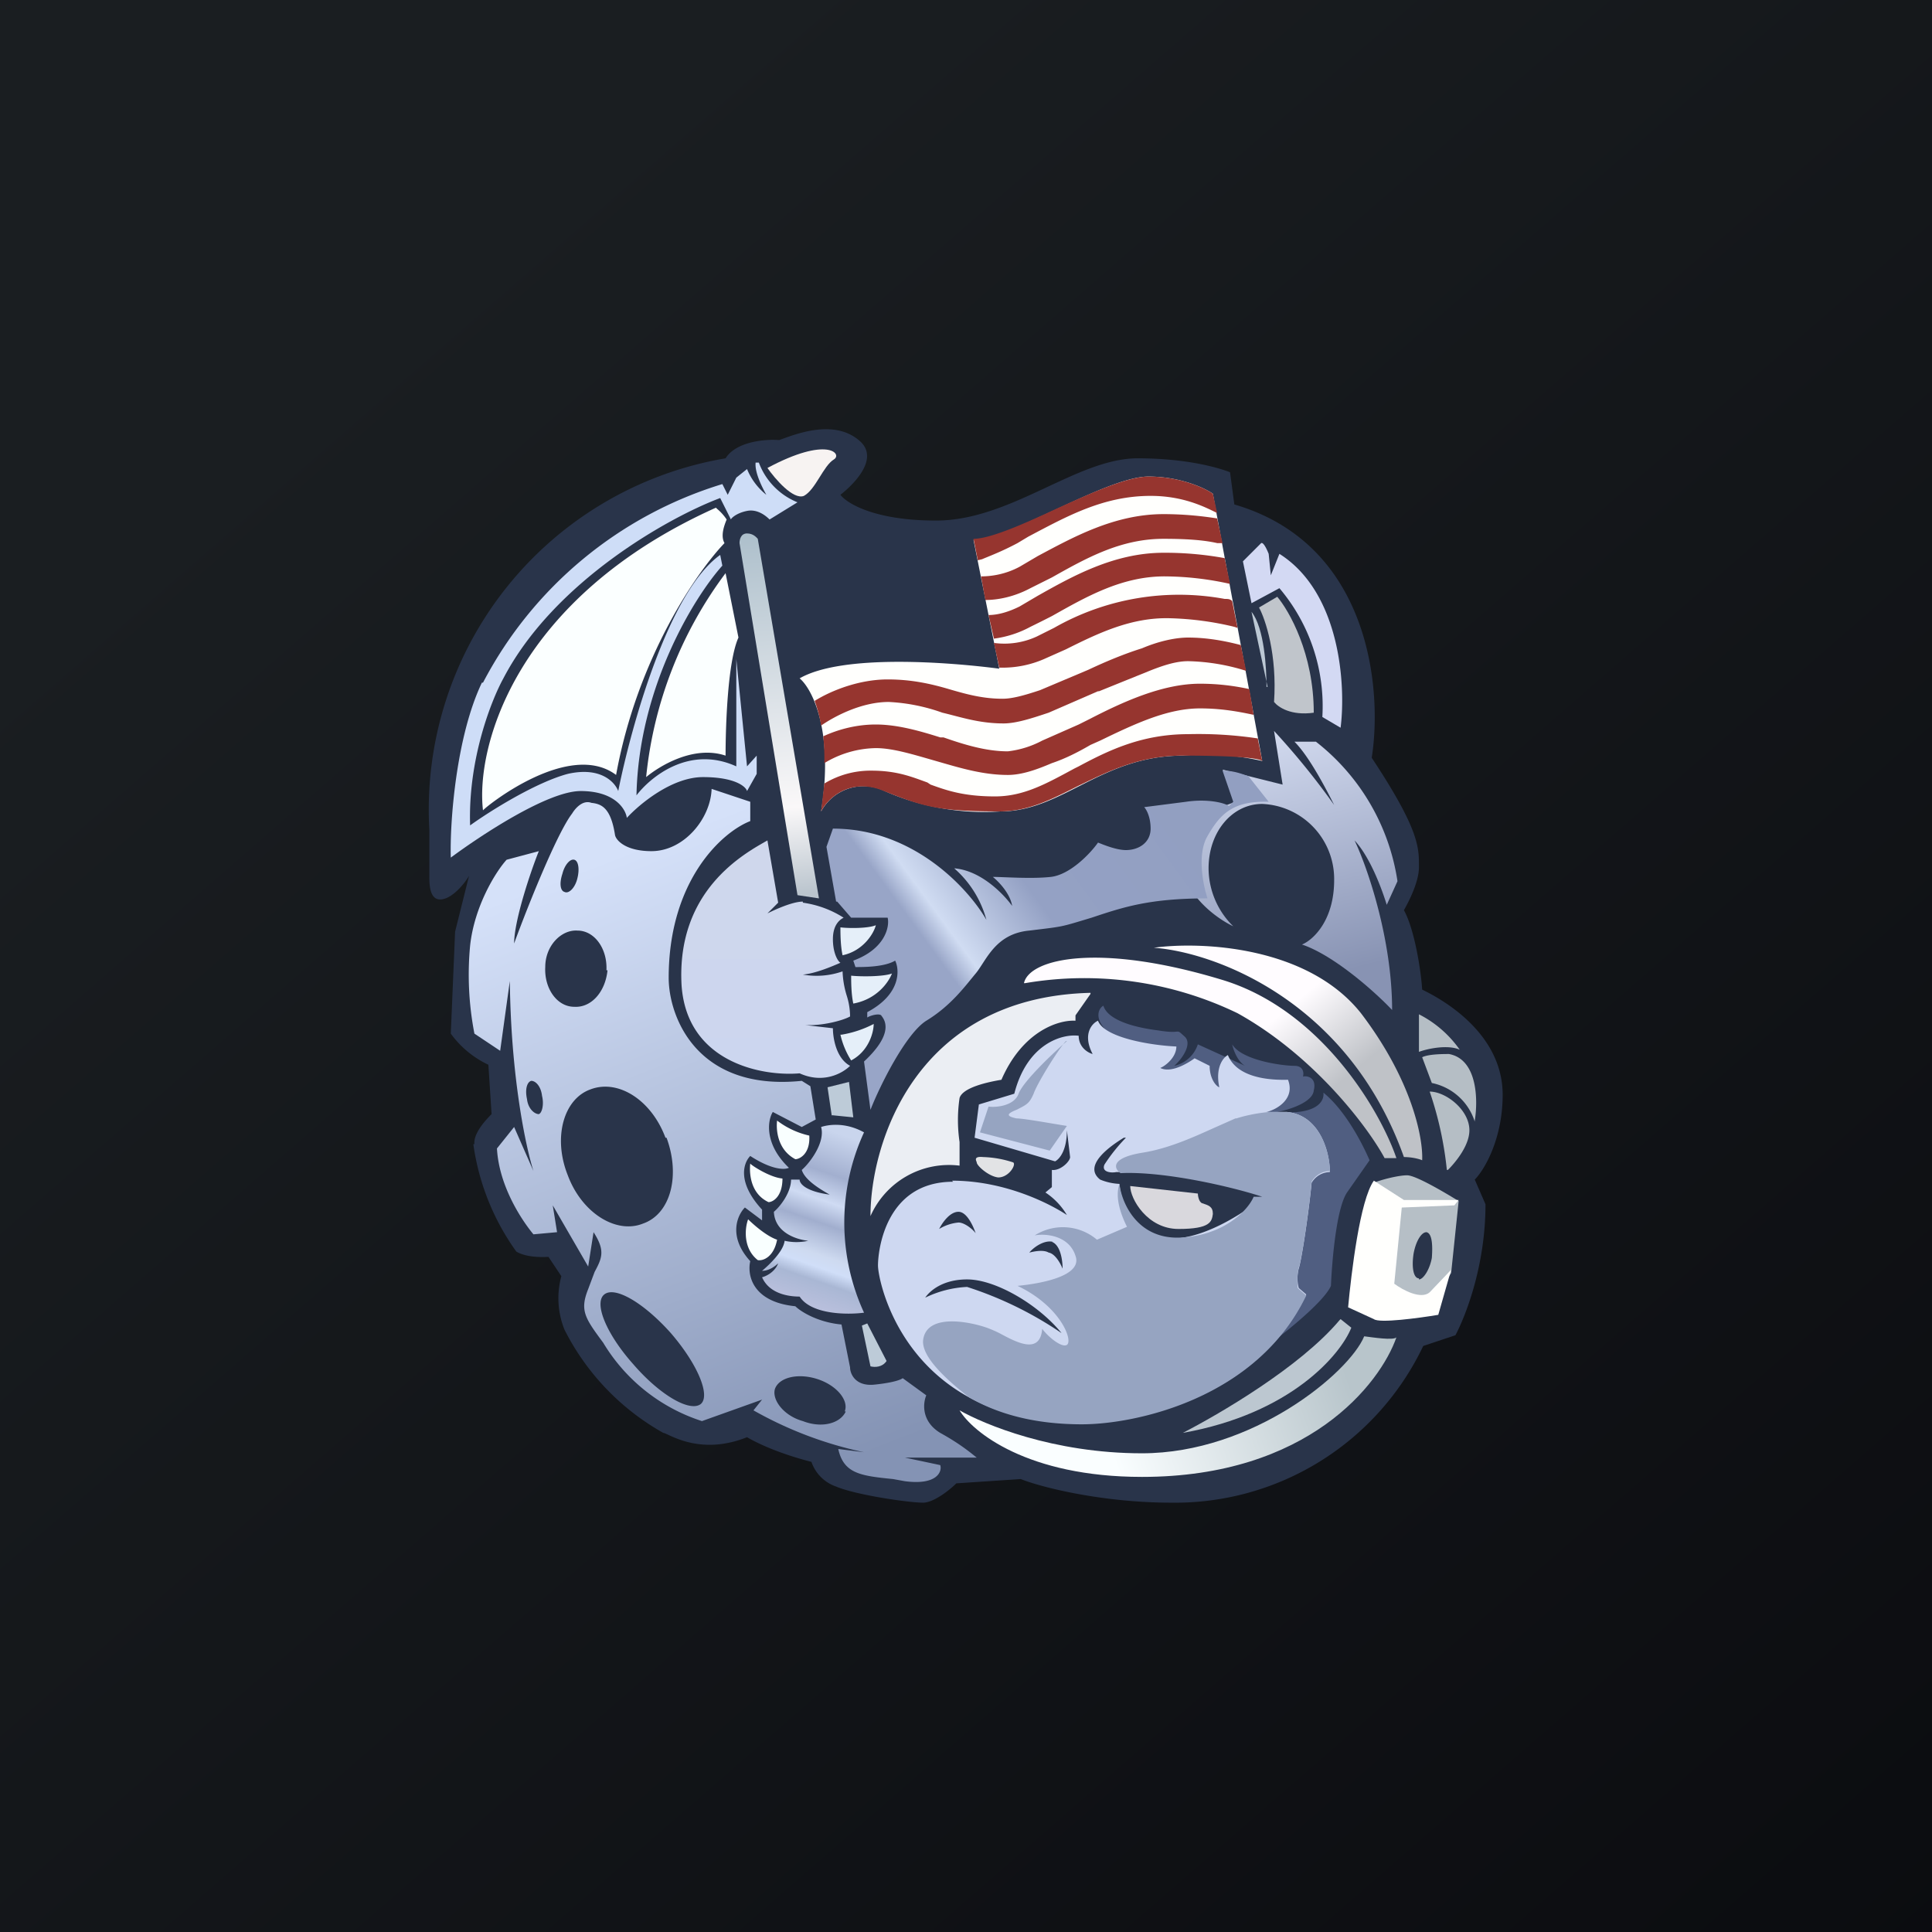 <!-- by TradingView --><svg width="18" height="18" viewBox="0 0 18 18" xmlns="http://www.w3.org/2000/svg"><rect x="0" y="0" width="18" height="18" fill="#808080" stroke="none"/><path fill="url(#aws1kpb4f)" d="M0 0h18v18H0z"/><path d="M4.42 10.66c-.01-.1.1-.22.16-.28l-.03-.46a.91.91 0 0 1-.35-.29l.04-.95.13-.52c-.04.07-.16.22-.27.22-.1 0-.1-.15-.1-.22v-.43a3.32 3.32 0 0 1 2.76-3.46c.1-.16.38-.18.5-.17.14-.05.5-.2.74 0 .2.16-.03.4-.17.51.06.08.32.24.89.24.7 0 1.31-.58 1.88-.58.46 0 .76.09.86.13l.04.3c1.27.37 1.38 1.73 1.28 2.36.45.68.44.84.44 1.02 0 .14-.1.33-.14.4.1.18.16.57.17.74.29.14.75.46.75.98 0 .41-.17.7-.26.79l.1.23c0 .58-.19 1.05-.28 1.22l-.3.1A2.56 2.56 0 0 1 10.91 14c-.63 0-1.2-.14-1.4-.22l-.6.04c-.06.06-.21.18-.31.18-.13 0-.62-.07-.81-.15a.37.37 0 0 1-.23-.23c-.35-.09-.55-.2-.6-.23-.45.18-.74-.04-.78-.04a2.28 2.28 0 0 1-.92-.96.78.78 0 0 1-.03-.5l-.12-.18c-.18.01-.27-.03-.3-.05a2.24 2.24 0 0 1-.4-1Z" fill="#29344A"/><path d="M10.28 9.57c-.08-.1-.04-.18 0-.2.04.13.27.2.51.23.24.04.15-.03.25.06.07.07-.03.21-.1.27a.3.3 0 0 0 .22-.2l.44.2c-.07-.04-.11-.15-.12-.2.09.15.47.2.58.2.08 0 .09.06.08.1.04-.01.13.01.1.13-.01.11-.23.18-.34.2.37.03.44-.1.43-.18.21.17.37.49.43.63l-.21.3c-.1.15-.14.64-.15.87-.07.16-.49.49-.69.63l.05-.4.14-1.23-1.18-.76-.44-.65Z" fill="#505E81"/><path d="M4.49 6.36c-.24.5-.3 1.3-.29 1.63.27-.2.9-.62 1.21-.62.32 0 .42.17.43.25.12-.13.42-.38.71-.38.3 0 .4.09.41.13l.09-.16v-.17l-.09.1-.1-1v1c-.44-.2-.8.1-.93.27.02-1.01.54-1.85.8-2.14l-.02-.1c-.48.34-.83 1.6-.95 2.2-.03-.08-.16-.23-.47-.16-.3.08-.73.35-.91.48-.02-.62.2-1.17.31-1.37.47-.9 1.54-1.5 2.02-1.68l.1.2c0-.01.05-.06.15-.08.1-.02.18.05.21.08l.26-.16a.64.64 0 0 1-.36-.37h-.03c-.01.09.06.23.1.3a.59.59 0 0 1-.18-.24l-.1.08-.08.16-.05-.1A3.75 3.75 0 0 0 4.5 6.36Z" fill="#CEDDF7"/><path fill-rule="evenodd" d="M5.33 7.58c.03-.05.1-.13.18-.1.09.01.18.04.22.3.01.05.1.15.34.15.3 0 .55-.3.56-.58l.36.12v.18c-.26.1-.76.55-.76 1.46 0 .36.26 1.06 1.24.96l.08.05.05.31-.13.07-.27-.14c-.05.08-.08.3.15.52-.04.02-.16.02-.36-.11-.06.06-.13.24.11.5v.1l-.16-.12c-.07.07-.16.27.05.5-.03.13.02.38.42.42.05.05.21.15.43.17l.08.4c0 .06.05.18.23.16.19-.02.25-.05.26-.06l.22.16c-.03.07-.05.24.13.35.2.11.3.2.34.23h-.67l.33.07c.02.06-.03.19-.33.15l-.11-.02c-.3-.03-.46-.05-.51-.28l.24.03a3.6 3.6 0 0 1-1.03-.39l.08-.1-.56.2a1.67 1.67 0 0 1-.92-.73c-.17-.23-.22-.3-.14-.5l.06-.16c.07-.13.1-.2-.01-.37l-.05.32-.33-.57.04.25-.22.02c-.1-.12-.32-.44-.34-.8l.16-.2.18.41c-.07-.22-.21-.87-.22-1.77l-.09.65-.24-.16a2.88 2.88 0 0 1-.04-.82c.04-.37.24-.69.34-.8l.3-.08c-.08.2-.23.65-.23.86.12-.33.4-1.03.54-1.21Zm-.07.73c.04.02.1-.04.12-.13.02-.08.01-.16-.03-.17-.04-.01-.09.05-.11.13-.03.09-.02.16.02.17Zm.4.73c-.02.2-.15.35-.31.34-.16 0-.28-.17-.27-.37 0-.2.15-.35.3-.34.16 0 .28.17.27.37Zm.55 1.56c.13.35.04.71-.22.8-.25.1-.57-.1-.7-.45-.14-.35-.04-.71.21-.8.26-.1.57.1.7.45Zm1.66 2.55c.04-.1-.07-.24-.25-.3s-.36-.02-.4.09c-.03.1.08.25.26.3.18.07.35.02.4-.09Zm-1.62-.73c.25.29.37.58.28.66-.1.08-.38-.08-.63-.37-.25-.28-.37-.57-.27-.65.1-.08.37.08.62.36Zm-1.2-2.21c.02.08 0 .16-.03.17-.04 0-.1-.05-.11-.14-.02-.09 0-.16.04-.17.04 0 .09.05.1.14Z" fill="url(#bws1kpb4f)"/><path d="M7.48 8.4c-.1 0-.27.08-.33.11l.1-.1-.1-.58c-.21.12-.85.46-.8 1.35.05.72.75.85 1.1.82.22.1.4 0 .47-.07-.13-.07-.16-.26-.16-.35l-.26-.03c.15.01.35-.04.42-.08a.65.65 0 0 0-.03-.19.87.87 0 0 1-.04-.23.73.73 0 0 1-.37.03c.12-.01.28-.08.35-.11-.03-.02-.07-.1-.07-.22 0-.13.06-.18.1-.2a.95.95 0 0 0-.38-.14Z" fill="url(#cws1kpb4f)"/><path d="M8.16 8.62c-.07.03-.25.03-.33.02 0 .05 0 .17.02.26.19-.04.29-.2.31-.28Zm.15.45c-.08.03-.29.03-.38.02 0 .05 0 .17.02.26.22-.04.33-.2.36-.28Zm-.47.57a1 1 0 0 0 .3-.1c0 .07-.04.25-.21.34a.77.77 0 0 1-.1-.24Z" fill="#E5EFF9"/><path d="M10.16 9.25c-1.63.04-2.05 1.4-2.05 2.08a.8.8 0 0 1 .83-.47v-.22a1.4 1.4 0 0 1 0-.41c.03-.1.27-.15.39-.17.2-.46.54-.56.69-.55v-.05l.14-.2Z" fill="#EBEEF3"/><path d="M10.75 8.83c.56.04 1.81.49 2.33 1.95.08 0 .15.02.17.03.01-.2-.09-.74-.57-1.37-.5-.63-1.5-.67-1.93-.61Zm-1.2.33a3.28 3.28 0 0 1 1.98.28c.72.4 1.22 1.07 1.37 1.35h.11c-.15-.44-.7-1.38-1.62-1.66-1.15-.35-1.8-.2-1.85.03Z" fill="url(#dws1kpb4f)"/><path d="M12.48 12.3c-.37.44-1.13.88-1.46 1.05 1.01-.18 1.47-.73 1.57-.98l-.1-.08Z" fill="#BCC7D0"/><path d="M10.64 13.54c-.83 0-1.47-.27-1.7-.4.12.2.63.62 1.7.62 1.55 0 2.22-.87 2.37-1.3-.03.03-.22 0-.3-.01-.14.34-1.04 1.09-2.07 1.09Z" fill="url(#ews1kpb4f)"/><path d="M7.37 10.99c0 .12-.1.25-.16.3.01.2.22.26.32.27a.5.5 0 0 1-.22 0c-.01.1-.15.23-.21.28.07 0 .13-.05.15-.07-.03.08-.11.12-.15.13.07.16.26.18.35.18.11.17.45.17.6.15a2.01 2.01 0 0 1 0-1.68c-.18-.1-.34-.07-.4-.05.04.14-.1.33-.18.4.03.1.19.19.26.23-.22-.03-.28-.1-.28-.14h-.08Z" fill="url(#fws1kpb4f)"/><path d="M7.24 10.44c-.01.08 0 .27.17.36.04 0 .14-.05.13-.22a.77.77 0 0 1-.3-.14Zm-.08.76c-.17-.08-.18-.27-.17-.36 0 .01.18.13.3.14 0 .17-.09.22-.13.22Zm-.1.54c-.14-.11-.12-.3-.09-.38 0 0 .15.15.27.19-.03.16-.13.2-.18.19Z" fill="#F9FFFF"/><path d="M12.43 7.5a6.9 6.9 0 0 0-.56-.69l.08.5-.56-.14.2.27-.16.06c-.15.05-.44.22-.42.53.02.31.33.53.48.6a.76.76 0 0 1-.23-.54c0-.34.22-.6.5-.6a.7.7 0 0 1 .67.71c0 .38-.2.56-.3.6.3.1.69.45.84.61 0-.66-.23-1.33-.35-1.58.15.16.26.47.3.6l.1-.22a2.03 2.03 0 0 0-.76-1.3h-.2c.14.14.3.45.37.59Z" fill="url(#gws1kpb4f)"/><path d="m7.79 8.4-.09-.51.06-.17c.76 0 1.27.57 1.43.85a.97.97 0 0 0-.3-.48c.25.02.46.24.54.35-.02-.12-.13-.23-.18-.27.1 0 .36.02.54 0 .18-.02.37-.22.44-.32.05.02.17.07.26.07.12 0 .23-.07.23-.2 0-.11-.04-.18-.06-.2l.39-.05c.2-.03.36.01.4.04l.04-.04-.1-.29c.12 0 .2.04.24.05l.19.24c-.33-.01-.45.11-.57.32-.1.17-.04.46 0 .58-.54 0-.78.08-1.08.18-.3.09-.25.08-.58.12-.32.03-.4.28-.5.4-.1.12-.23.3-.46.44-.19.12-.43.6-.52.83l-.06-.45c.3-.28.18-.4.16-.43-.02-.02-.1 0-.13.02v-.05c.32-.17.3-.4.26-.48-.1.06-.29.06-.37.06l-.02-.06c.3-.11.34-.32.32-.4h-.34L7.8 8.4Z" fill="url(#hws1kpb4f)"/><path d="M11.8 6.4c0-.17-.02-.55-.14-.7l.15.7Z" fill="#BCC8D4"/><path d="m11.9 5.56-.17.1c.06.11.17.44.14.88.04.05.16.13.37.1 0-.55-.23-.95-.34-1.08Z" fill="#C0C5CB"/><path d="m11.66 5.62-.08-.39.17-.17c.02-.01.05.05.07.1l.02.2.08-.2c.57.36.62 1.23.57 1.62l-.17-.1a1.7 1.7 0 0 0-.4-1.2l-.26.14Z" fill="#D3D9F3"/><path d="m11.16 11.12-.63-.07c0 .12.16.4.45.4.3 0 .31-.07.32-.14 0-.07-.04-.08-.1-.1-.03-.01-.04-.07-.04-.09Z" fill="#D9D8DD"/><path d="M9.16 10.78c-.1-.01-.06.04-.06.05 0 .03.11.13.2.14.1 0 .17-.12.14-.14a.98.98 0 0 0-.28-.05Z" fill="#E2E3E5"/><path fill-rule="evenodd" d="M8.87 11c.5 0 .92.22 1.07.32a.65.65 0 0 0-.2-.21l.06-.05v-.16c.08.01.17-.08.17-.12l-.03-.25c0 .19-.07.27-.11.29l-.75-.22.04-.31.33-.1c.12-.47.45-.56.6-.54 0 .11.09.16.13.17-.1-.19 0-.29.05-.31.06.16.5.23.73.24 0 .1-.1.18-.15.2.1.05.25-.04.32-.09l.14.07c0 .12.06.19.09.2-.04-.19.04-.28.08-.3.1.25.5.23.56.23.07.18-.11.28-.2.3h.19c.31.03.4.38.4.56a.2.2 0 0 0-.17.1c-.02.22-.09.71-.12.8a.36.36 0 0 0 0 .18l.07.06c-.46.97-1.59 1.2-2.09 1.2-1.64 0-1.9-1.32-1.9-1.47 0-.14.07-.78.7-.78Zm1.38-.01c-.18-.14.14-.34.22-.39h.02a1.6 1.6 0 0 0-.2.25c-.03.07.06.08.11.07h1.24c.03 0 .12.13.17.2-.16.14-.56.42-.9.42-.34 0-.47-.34-.48-.51a.53.53 0 0 1-.18-.04Zm-1.5.46c.03-.06.1-.16.18-.16.08 0 .14.14.16.2-.02-.03-.1-.1-.16-.1a.42.42 0 0 0-.18.06Zm-.13.64c.04-.06.16-.17.39-.17.27 0 .67.24.88.5a3.42 3.42 0 0 0-.88-.43 1 1 0 0 0-.39.1Zm1.19-.52c-.08-.02-.18.05-.22.1.04-.01.13-.03.18 0 .06.01.11.1.13.15 0-.08-.02-.22-.1-.25Z" fill="#CED8F1"/><path d="M9.94 9.7c-.14.12-.41.38-.45.49-.04.11-.2.13-.28.12l-.08.24.65.17.16-.23c-.13-.02-.4-.07-.47-.07-.09-.02-.1-.04 0-.08.1-.05.12-.06.16-.15.03-.09.22-.4.3-.49Zm1.85.66a.4.4 0 0 0 .04 0c-.13.01-.25.04-.31.06h-.01l-.18.08c-.18.08-.43.2-.69.24-.3.05-.26.15-.2.19.41-.02 1.05.13 1.32.22h-.08c-.05.12-.27.36-.68.38-.4.02-.55-.32-.57-.5-.05.14.03.32.07.4l-.28.12a.49.49 0 0 0-.58-.04c.1-.02.32 0 .38.19.07.19-.33.26-.54.28.4.19.52.51.46.55-.05.03-.18-.08-.23-.15-.02.25-.25.12-.4.04a1.11 1.11 0 0 0-.09-.04c-.12-.05-.59-.17-.62.11-.01.15.2.35.43.53.26.15.6.25 1.05.25.5 0 1.63-.24 2.09-1.2l-.08-.07c0-.03-.01-.1.01-.19.03-.08.1-.57.12-.8a.2.2 0 0 1 .17-.1c0-.17-.09-.52-.4-.55h-.2Z" fill="#96A4C1"/><path d="M12.8 11.02c.07-.03.23-.07.31-.07.08 0 .35.16.48.24l-.07.67-.18.3c-.1-.03-.46-.15-.47-.22a39.5 39.5 0 0 1-.07-.92Zm.42.9c.04 0 .1-.09.12-.2.01-.13 0-.23-.05-.24-.05 0-.1.09-.12.2-.02.13 0 .23.05.23Z" fill="#B6BFC6"/><path d="m13.07 11.25.48-.02.04-.05h-.51L12.8 11c-.13.18-.21.86-.24 1.18l.24.11c.05.04.42-.01.6-.04l.12-.42-.2.21c-.08.07-.25-.02-.33-.08l.07-.71Z" fill="#FFFFFD"/><path d="M13.22 9.45v.35c.08-.03.27-.07.38-.02a1.04 1.04 0 0 0-.38-.33Zm.52 1a.53.53 0 0 0-.4-.36l-.09-.24c.06-.03.2-.03.25-.03.27.05.27.44.24.62Zm-.26.45a3.28 3.28 0 0 0-.16-.73c.15 0 .37.17.37.36 0 .15-.14.31-.2.37Z" fill="#B5BEC5"/><path d="M6.67 4.73C4.8 5.57 4.43 6.96 4.5 7.55c.02-.03.8-.66 1.24-.33.2-1.1.76-1.9 1.01-2.16-.04-.07 0-.17.02-.22a.46.46 0 0 0-.09-.1ZM6.76 7.04c-.3-.1-.62.1-.74.2a3.8 3.8 0 0 1 .74-1.9l.12.6c-.1.22-.12.82-.12 1.1Z" fill="#FBFFFF"/><path d="M7.49 4.62c-.1.04-.27-.16-.34-.26.56-.3.7-.13.62-.08-.1.06-.17.28-.28.34Z" fill="#F7F3F2"/><path d="m7.43 8.34-.54-3.28c0-.03.01-.09.07-.09.06 0 .09.04.1.05l.57 3.35-.2-.03Z" fill="url(#iws1kpb4f)"/><path d="m7.75 10.4-.04-.27.2-.05.04.33-.2-.02ZM8.11 12.73l-.08-.38.05-.02.18.35c-.04.06-.11.06-.15.05Z" fill="#BDCBD8"/><path d="M7.65 7.56c.12-.74-.08-1.14-.2-1.24.4-.23 1.4-.15 1.86-.09l-.24-1.2c.33 0 1.24-.59 1.63-.59.3 0 .53.11.6.16l.46 2.49a2.36 2.36 0 0 0-.74-.05c-.76 0-1.12.52-1.7.52a2.3 2.3 0 0 1-1.1-.2.45.45 0 0 0-.57.2Z" fill="#FFFFFD"/><path d="m9.48 5.06.1-.06c.36-.19.7-.38 1.14-.38.3 0 .5.1.62.16l-.04-.18c-.07-.05-.3-.16-.6-.16-.2 0-.55.16-.88.31-.3.14-.6.27-.75.27l.04.2.04-.01c.07-.03.18-.07.33-.15Zm-.3.53-.04-.22c.1 0 .23-.02.36-.09l.17-.1c.32-.17.71-.39 1.17-.39.2 0 .37.02.5.04l.05.23h-.05c-.13-.03-.3-.04-.5-.04-.4 0-.72.18-1.04.36l-.2.1c-.15.08-.3.11-.42.11Zm.08.36-.05-.22c.09 0 .19-.03.29-.08l.17-.1c.32-.18.71-.4 1.17-.4a3.08 3.08 0 0 1 .57.05l.05.24a2.85 2.85 0 0 0-.61-.07c-.4 0-.73.19-1.05.37a11 11 0 0 1-.2.1.98.98 0 0 1-.34.11Zm.05.27-.05-.23a.72.72 0 0 0 .4-.06l.16-.08a2.35 2.35 0 0 1 1.59-.27c.03 0 .05 0 .07.02l.05.25-.03-.01a2.85 2.85 0 0 0-.6-.08c-.36-.01-.67.14-.97.29l-.18.08a.97.97 0 0 1-.44.09Zm-1.66.54a1.26 1.26 0 0 0-.06-.23c.16-.1.42-.2.68-.2.22 0 .4.04.57.09.17.05.32.09.5.09.09 0 .2-.03.35-.08l.45-.19c.17-.08.34-.15.5-.2.14-.06.3-.1.43-.1.17 0 .34.03.49.07l.05.24a1.93 1.93 0 0 0-.54-.09c-.1 0-.21.03-.36.09l-.47.19h-.01l-.46.2c-.15.05-.3.1-.42.1-.23 0-.4-.06-.57-.1a1.73 1.73 0 0 0-.5-.1c-.25 0-.5.13-.63.22Zm.03.35a2 2 0 0 0-.01-.25c.13-.06.3-.11.49-.11.2 0 .41.06.6.12h.03c.2.07.4.13.6.13a.9.9 0 0 0 .32-.1l.34-.15.1-.05c.31-.16.68-.33 1.03-.33.17 0 .32.02.46.05l.04.24c-.14-.03-.3-.06-.5-.06-.3 0-.6.14-.93.3l-.09.04c-.12.07-.24.13-.36.17-.14.06-.28.11-.41.11-.24 0-.46-.07-.67-.13-.21-.06-.4-.12-.56-.12a.95.95 0 0 0-.48.14Zm4.04-.23a3.72 3.72 0 0 0-.65-.04c-.43 0-.74.15-1.02.3l-.04.02c-.26.14-.47.26-.74.26-.3 0-.46-.06-.6-.11l-.03-.02c-.14-.05-.28-.11-.52-.11a.83.83 0 0 0-.44.12l-.03.26c.06-.12.26-.31.56-.2.38.15.51.2 1.1.2.28 0 .5-.12.74-.24.27-.13.56-.28.97-.28.56 0 .72.03.74.05l-.04-.2Z" fill="#96352F"/><defs><linearGradient id="aws1kpb4f" x1="3.35" y1="3.12" x2="21.9" y2="24.43" gradientUnits="userSpaceOnUse"><stop stop-color="#1A1E21"/><stop offset="1" stop-color="#06060A"/></linearGradient><linearGradient id="bws1kpb4f" x1="5.86" y1="7.92" x2="8.05" y2="13.57" gradientUnits="userSpaceOnUse"><stop stop-color="#D5E1F9"/><stop offset="1" stop-color="#8493B4"/></linearGradient><linearGradient id="cws1kpb4f" x1="7.14" y1="7.83" x2="7.14" y2="10.04" gradientUnits="userSpaceOnUse"><stop stop-color="#CFD7EC"/><stop offset="1" stop-color="#CCD6EF"/></linearGradient><linearGradient id="dws1kpb4f" x1="11.46" y1="9.17" x2="12.77" y2="10.76" gradientUnits="userSpaceOnUse"><stop offset=".25" stop-color="#FFFCFF"/><stop offset=".66" stop-color="#BFC2C7"/></linearGradient><linearGradient id="ews1kpb4f" x1="12.5" y1="12.67" x2="10.32" y2="13.44" gradientUnits="userSpaceOnUse"><stop stop-color="#B8C5CB"/><stop offset="1" stop-color="#FAFEFF"/></linearGradient><linearGradient id="fws1kpb4f" x1="7.58" y1="10.48" x2="7.06" y2="11.98" gradientUnits="userSpaceOnUse"><stop stop-color="#C9D5ED"/><stop offset=".24" stop-color="#A2AFCF"/><stop offset=".4" stop-color="#CFDBF3"/><stop offset=".53" stop-color="#A1AECE"/><stop offset=".71" stop-color="#CEDAF0"/><stop offset=".78" stop-color="#D0DEF8"/><stop offset=".86" stop-color="#A9B7D4"/><stop offset="1" stop-color="#B8BFDC"/></linearGradient><linearGradient id="gws1kpb4f" x1="12.01" y1="6.81" x2="12.57" y2="9.04" gradientUnits="userSpaceOnUse"><stop stop-color="#D1D9EE"/><stop offset="1" stop-color="#8893B3"/></linearGradient><linearGradient id="hws1kpb4f" x1="11.15" y1="7.69" x2="8.99" y2="9.27" gradientUnits="userSpaceOnUse"><stop stop-color="#929FC1"/><stop offset=".6" stop-color="#94A1C4"/><stop offset=".91" stop-color="#D0DCF2"/><stop offset="1" stop-color="#98A5C7"/></linearGradient><linearGradient id="iws1kpb4f" x1="7.26" y1="4.97" x2="7.61" y2="8.31" gradientUnits="userSpaceOnUse"><stop stop-color="#AEC0CC"/><stop offset=".76" stop-color="#FAF8F9"/><stop offset="1" stop-color="#BBC5CE"/></linearGradient></defs></svg>